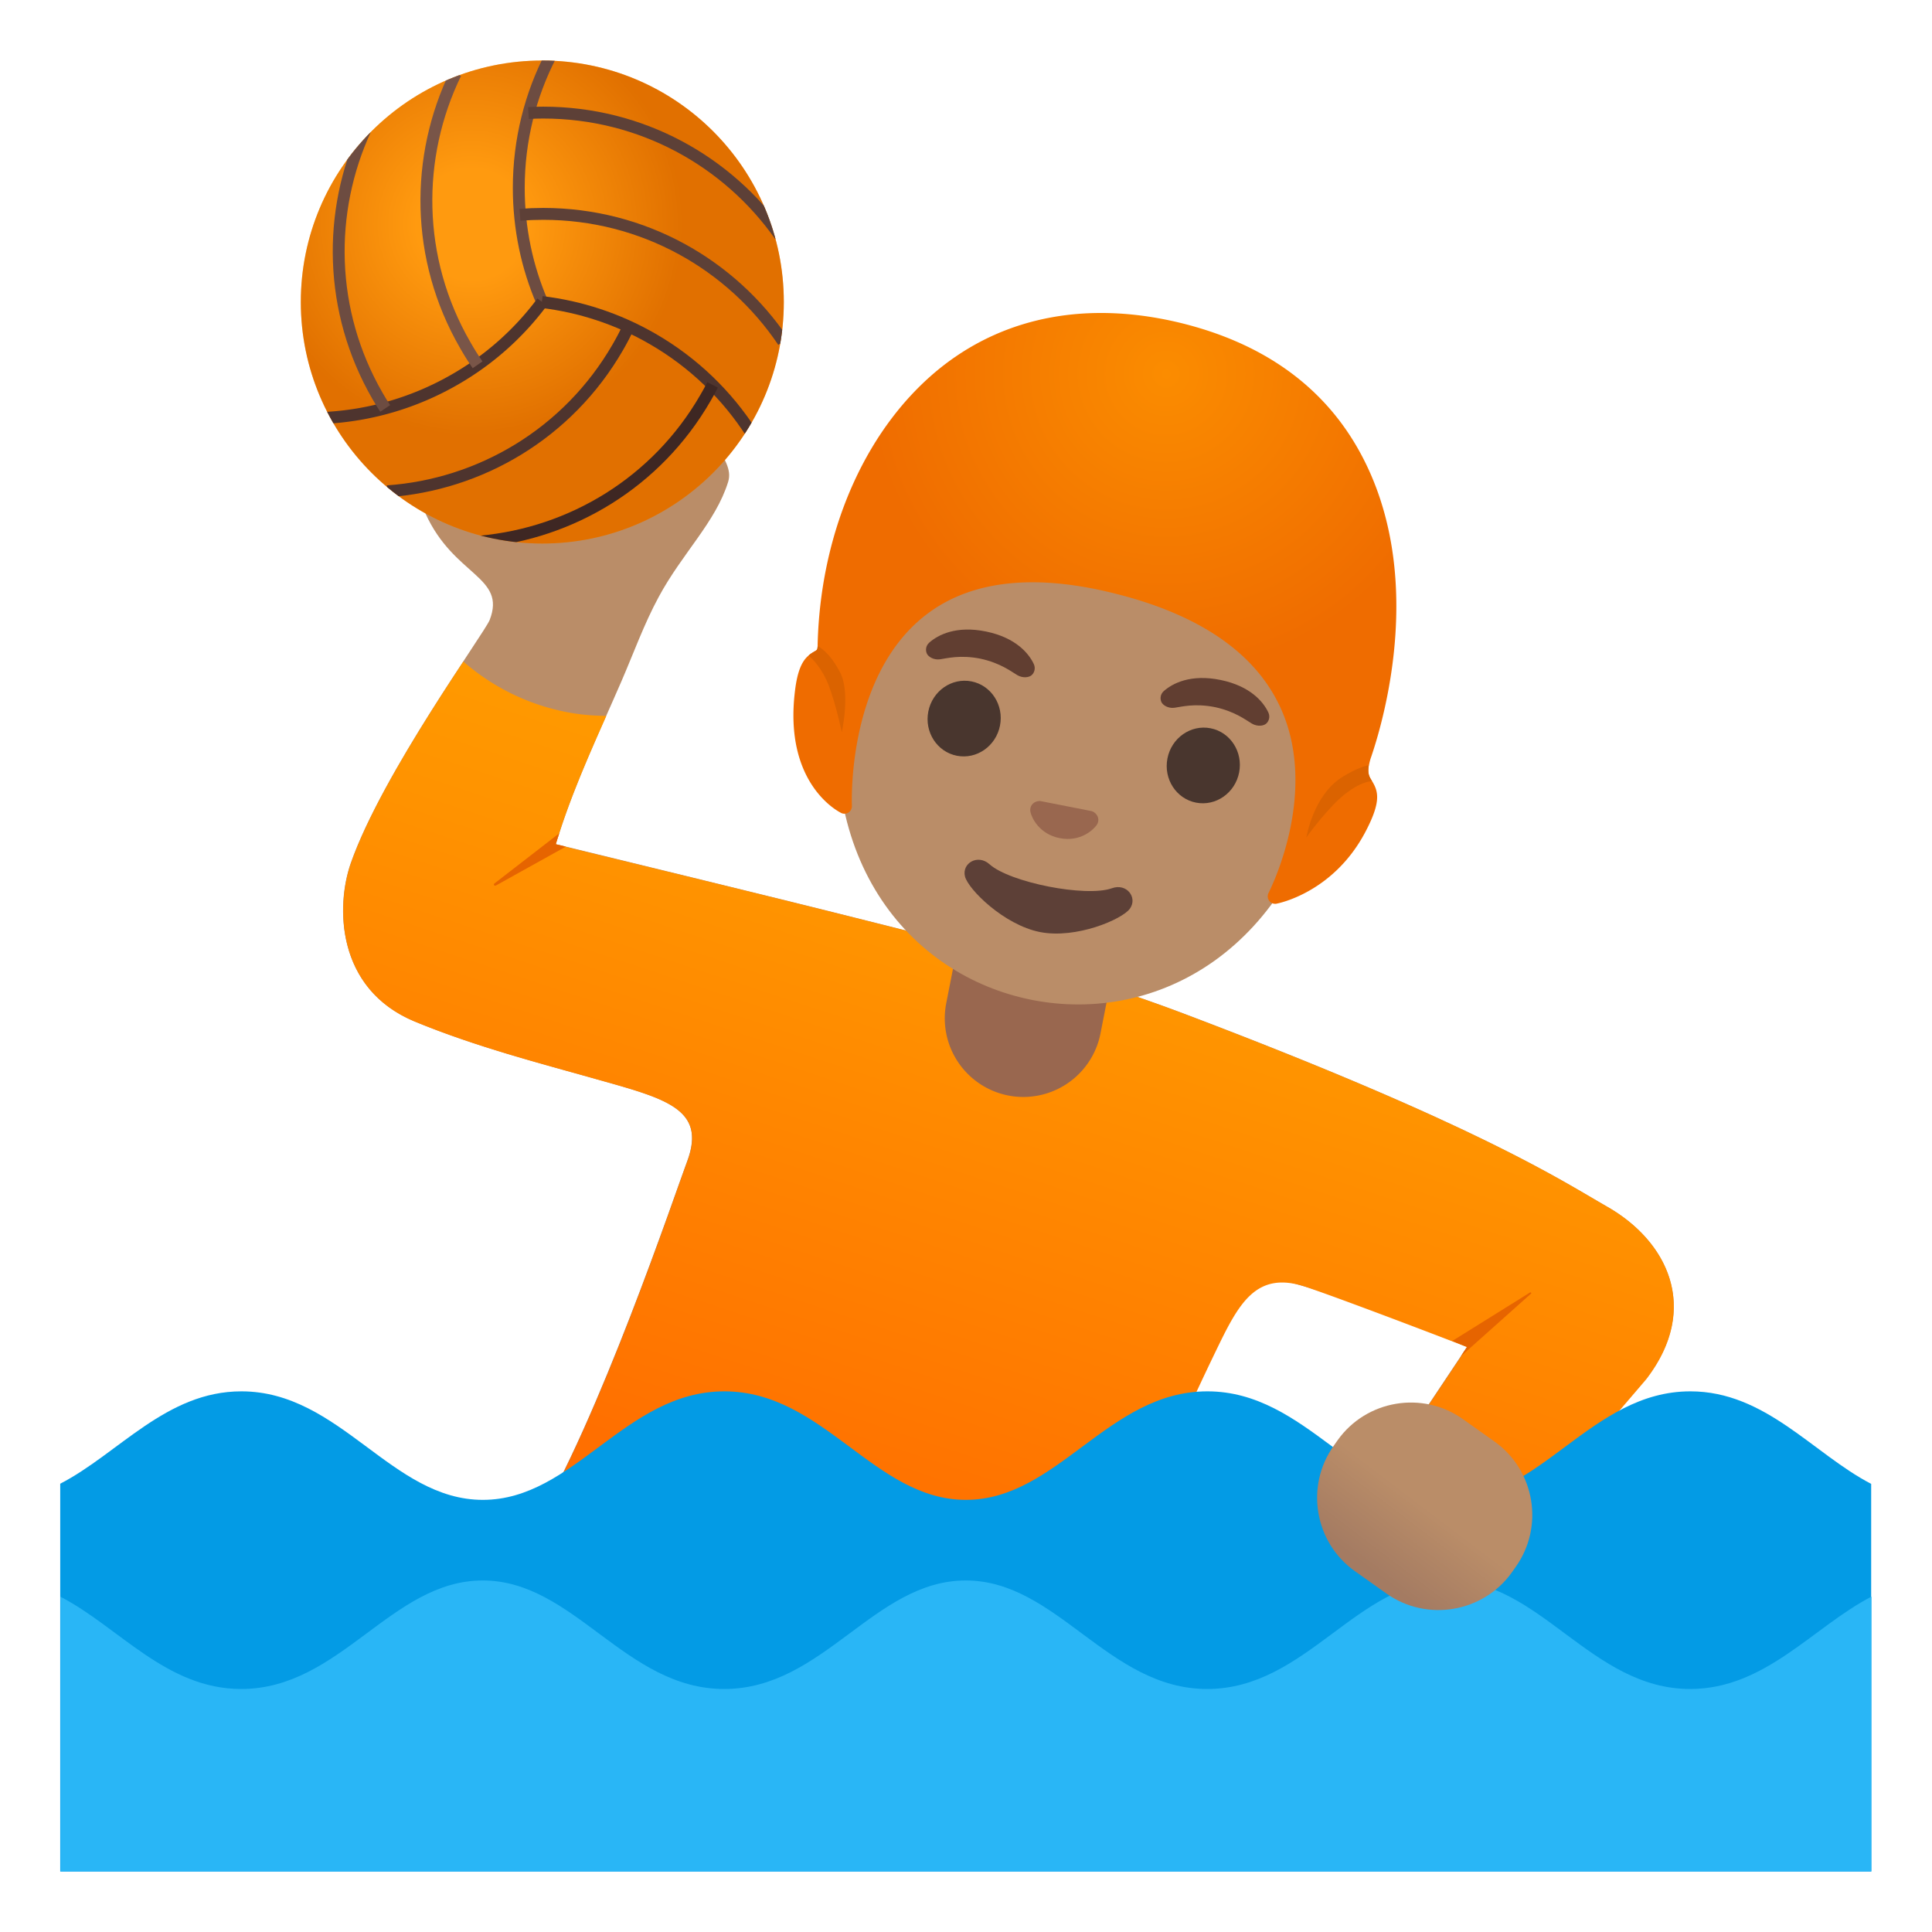 <svg xmlns="http://www.w3.org/2000/svg" xmlns:xlink="http://www.w3.org/1999/xlink" viewBox="0 0 128 128" width="128" height="128"><linearGradient id="a" gradientUnits="userSpaceOnUse" x1="60.452" y1="44.724" x2="71.336" y2="73.468" gradientTransform="matrix(1 0 0 -1 0 128)"><stop offset="0" stop-color="#a47b62"/><stop offset=".5" stop-color="#ba8d68"/></linearGradient><path d="M109.07 91.34c-.09.12-10.18 11.85-10.18 11.85l-7.23-5.65 5.12-7.68.41-.62s-.36-.15-.97-.4c-2.33-.94-8.28-3.3-10.97-3.93-3.5-.82-4.35 1.14-5.61 4.24-2.73 6.69-6.25 16.3-6.25 16.3-12.53-1.42-25.42-3.77-38.02-4.32 4.24-6.87 9.39-22.16 10.14-24.15 1.36-3.59-1.52-4.22-6.26-5.56-3.47-.98-7.74-2.08-11.76-3.74-5.25-2.17-5.24-7.69-4.25-10.5 2.09-5.95 8.86-15.24 9.2-16.1 1.13-2.9-2.37-2.9-4.25-7.06-.81-1.81-.02-3.47 1-5.17 1.25-2.08 3.77-3.01 6.17-3.38 2.42-.36 4.97-.29 7.19.72.47.22 1.1.42 1.5.77.36.33.41.71.87.91.58.25 1.17-.05 1.77.35.46.31.8.81.95 1.33.27.87.87 1.52.6 2.38-.83 2.67-3.04 4.72-4.6 7.62-.97 1.79-1.66 3.72-2.47 5.59-1.43 3.3-3.02 6.63-4.12 10.07-.08.24-.16.48-.23.72 0 0 .24.06.67.16 2.71.67 13.06 3.17 20 4.92 7.36 1.85 13.93 3.5 20.88 6.12 19.72 7.46 25.23 11.18 28.08 12.8 4.04 2.29 6.21 6.75 2.62 11.41z" fill="url(#a)"/><linearGradient id="b" gradientUnits="userSpaceOnUse" x1="75.23" y1="80.299" x2="57.648" y2="27.136" gradientTransform="matrix(1 0 0 -1 0 128)"><stop offset="0" stop-color="#ffa000"/><stop offset=".341" stop-color="#ff9300"/><stop offset=".972" stop-color="#ff7100"/><stop offset="1" stop-color="#ff6f00"/></linearGradient><path d="M106.45 79.93c-2.85-1.62-8.36-5.33-28.08-12.79-6.94-2.62-13.51-4.27-20.88-6.12-8.04-2.03-20.67-5.06-20.67-5.08.87-2.9 2.11-5.72 3.35-8.51-.76-.01-1.52-.06-2.28-.19a14.61 14.61 0 01-7.19-3.41c-2.24 3.4-5.99 9.19-7.45 13.36-.99 2.82-1 8.33 4.25 10.5 4.02 1.66 8.29 2.76 11.76 3.74 4.74 1.34 7.62 1.97 6.26 5.56-.75 1.99-5.89 17.28-10.14 24.15 12.61.55 25.49 2.89 38.03 4.32 0 0 3.95-9.35 7.1-15.86 1.54-3.19 2.67-5.49 6.07-4.32 3.09 1.06 10.64 3.97 10.63 3.97l-5.53 8.3 7.23 5.65S109 91.48 109.09 91.35c3.57-4.67 1.4-9.13-2.64-11.42z" fill="url(#b)"/><path d="M111.99 92.18c-6.57 0-9.93 7.19-16 7.19-6.06 0-9.43-7.19-16-7.19s-9.93 7.19-16 7.19-9.43-7.19-16-7.19-9.94 7.19-16 7.19-9.43-7.19-16-7.19c-4.98 0-8.13 4.12-12 6.12v25.69h119.98V98.31c-3.85-2-7-6.13-11.98-6.13z" fill="#039be5"/><path d="M111.98 111.9c-6.57 0-9.94-7.19-16-7.19-6.06 0-9.43 7.19-16 7.19s-9.94-7.19-16-7.19-9.43 7.19-16 7.19-9.94-7.19-16-7.19-9.43 7.19-16 7.19c-4.97 0-8.11-4.11-11.97-6.11v18.2h119.98v-18.21c-3.86 2-7.04 6.12-12.01 6.12z" fill="#29b6f6"/><path d="M37.49 56.09l-4.64 2.58c-.04.02-.09.01-.12-.03-.02-.04-.01-.09.03-.11l4.29-3.32c-.08.24-.16.48-.23.72 0 0 .24.06.67.16z" fill="#e66400"/><path d="M66.8 72.58a5.21 5.21 0 01-4.11-6.11l.92-4.69 10.22 2-.92 4.69a5.21 5.21 0 01-6.11 4.11z" fill="#99674f"/><circle cx="35.93" cy="20.01" r="16" fill="#ff9100"/><radialGradient id="c" cx="31.241" cy="113.134" r="17.651" gradientTransform="matrix(1 0 0 -1 0 128)" gradientUnits="userSpaceOnUse"><stop offset=".209" stop-color="#ffa726"/><stop offset=".792" stop-color="#b33f00"/></radialGradient><circle cx="35.93" cy="20.01" r="16" opacity=".4" fill="url(#c)"/><defs><circle id="d" cx="35.93" cy="20.01" r="16"/></defs><clipPath id="e"><use xlink:href="#d" overflow="visible"/></clipPath><g clip-path="url(#e)" fill="none" stroke-width=".787"><path d="M35.92 20.02c-1-2.32-1.55-4.88-1.55-7.57 0-3.17.77-6.16 2.13-8.79" stroke="#6d4c41"/><path d="M35.01 7.49c.32-.02.65-.03.98-.03 6.49 0 12.22 3.22 15.69 8.15M34.45 14.23c.51-.04 1.02-.06 1.54-.06 6.62 0 12.46 3.35 15.9 8.46" stroke="#5d4037"/><g><path d="M35.9 20.01c2.51.3 5.01 1.1 7.33 2.44 2.74 1.58 4.95 3.75 6.55 6.24" stroke="#4e342e"/><path d="M47.21 25.5c-.15.29-.3.58-.47.86-3.24 5.62-8.9 8.97-14.9 9.52" stroke="#3e2723"/><path d="M41.65 21.64c-.22.46-.46.92-.72 1.37-3.31 5.73-9.13 9.11-15.27 9.54" stroke="#4e342e"/></g><g><path d="M35.92 20.01a18.97 18.97 0 01-5.78 5.13 19.2 19.2 0 01-8.68 2.55" stroke="#4e342e"/><path d="M25.52 27.06c-.18-.27-.35-.55-.51-.83-3.24-5.62-3.32-12.19-.79-17.67" stroke="#6d4c41"/><path d="M31.64 24.17c-.29-.42-.56-.85-.82-1.31-3.31-5.73-3.32-12.47-.63-18" stroke="#795548"/></g></g><path d="M101.44 85.65c.02.02.01.04-.01.06l-4.65 4.15.41-.62s-.36-.15-.97-.4l5.15-3.21c.03-.01.06-.01.07.02z" fill="#e66400"/><path d="M76.44 25.19C68.06 23.54 58.53 30.99 56 43.9c-2.52 12.84 4.24 20.75 12.39 22.35s17.4-3.18 19.91-16.02c2.54-12.91-3.47-23.4-11.86-25.04z" fill="#ba8d68"/><g fill="#613e31"><path d="M68.49 43.99c-.32-.68-1.17-1.74-3.16-2.15-1.99-.41-3.19.23-3.76.73-.25.22-.26.53-.16.74.09.19.43.43.87.37s1.33-.31 2.68-.04c1.34.29 2.06.87 2.44 1.09s.79.15.95 0c.17-.15.28-.44.14-.74zM84.03 47.2c-.32-.68-1.17-1.74-3.16-2.15s-3.19.23-3.76.73c-.25.22-.26.53-.16.74.09.19.43.43.87.37s1.33-.31 2.68-.04c1.34.29 2.06.87 2.44 1.09s.79.15.95 0c.17-.15.28-.44.14-.74z"/></g><g fill="#49362e"><ellipse transform="rotate(-78.907 63.877 47.61)" cx="63.88" cy="47.61" rx="2.51" ry="2.42"/><ellipse transform="rotate(-78.907 79.716 50.716)" cx="79.72" cy="50.72" rx="2.51" ry="2.42"/></g><path d="M73.66 58.85c-1.71.61-6.75-.38-8.1-1.59-.78-.7-1.84-.07-1.63.8.21.86 2.59 3.22 4.97 3.69s5.44-.83 5.96-1.55c.52-.73-.21-1.71-1.2-1.35z" fill="#5d4037"/><path d="M72.48 53.81c-.05-.03-.1-.05-.15-.07l-3.41-.67c-.05 0-.11 0-.16.01-.33.06-.57.35-.49.72.08.37.57 1.46 1.94 1.73s2.23-.56 2.45-.87c.21-.31.1-.66-.18-.85z" fill="#99674f"/><g><radialGradient id="f" cx="77.256" cy="103.223" r="19.773" gradientTransform="matrix(1 0 0 -1 0 128)" gradientUnits="userSpaceOnUse"><stop offset="0" stop-color="#fb8c00"/><stop offset="1" stop-color="#ef6c00"/></radialGradient><path d="M90.91 51.76c.41.68.6 1.35-.43 3.32-2.11 4.04-5.75 4.76-5.9 4.79-.03.01-.06.01-.09.01a.48.48 0 01-.4-.2.487.487 0 01-.04-.53c.03-.07 3.37-6.53.81-12.21-1.66-3.68-5.42-6.26-11.17-7.66-5.42-1.33-9.67-.77-12.61 1.67-5 4.14-4.64 12.35-4.64 12.43.01.18-.07.35-.22.45-.15.09-.34.11-.49.03-.16-.08-3.82-1.91-3.06-8.09.17-1.42.51-2.01.9-2.34.12-.11.26-.19.39-.27.17-.09.2-.11.21-.35v-.1c.19-7.7 3.33-14.63 8.38-18.53 4.21-3.24 9.56-4.22 15.48-2.83 5.57 1.32 9.62 4.19 12.03 8.54 4.4 7.95 1.72 17.5.79 20.24-.08.22-.12.4-.15.56h-.01c-.1.55.03.77.19 1.03.01.01.02.03.02.04h.01z" fill="url(#f)"/><path d="M55.77 48.51s-.35-1.73-.87-3.11c-.43-1.12-1.08-1.76-1.33-1.97.12-.11.26-.19.39-.27.17-.09.2-.11.21-.35.17.08.8.43 1.49 1.74.7 1.34.11 3.96.11 3.96zM90.9 51.76c-.21 0-.79.09-1.73.8-1.17.89-2.62 2.92-2.62 2.92s.46-2.83 2.41-4.02c.91-.56 1.5-.72 1.73-.77-.1.55.03.77.19 1.03.01.01.02.03.02.04z" fill="#db6300"/></g><linearGradient id="g" gradientUnits="userSpaceOnUse" x1="222.611" y1="-1980.044" x2="222.296" y2="-1991.149" gradientTransform="matrix(.722 .513 .579 -.815 1083.598 -1632.477)"><stop offset=".5" stop-color="#ba8d68"/><stop offset="1" stop-color="#a47b62"/></linearGradient><path d="M91.86 105.58l-2.1-1.49c-2.67-1.9-3.3-5.63-1.4-8.3l.26-.37c1.9-2.67 5.63-3.3 8.3-1.4l2.1 1.49c2.67 1.9 3.3 5.63 1.4 8.3l-.26.37c-1.9 2.66-5.63 3.29-8.3 1.4z" fill="url(#g)"/></svg>